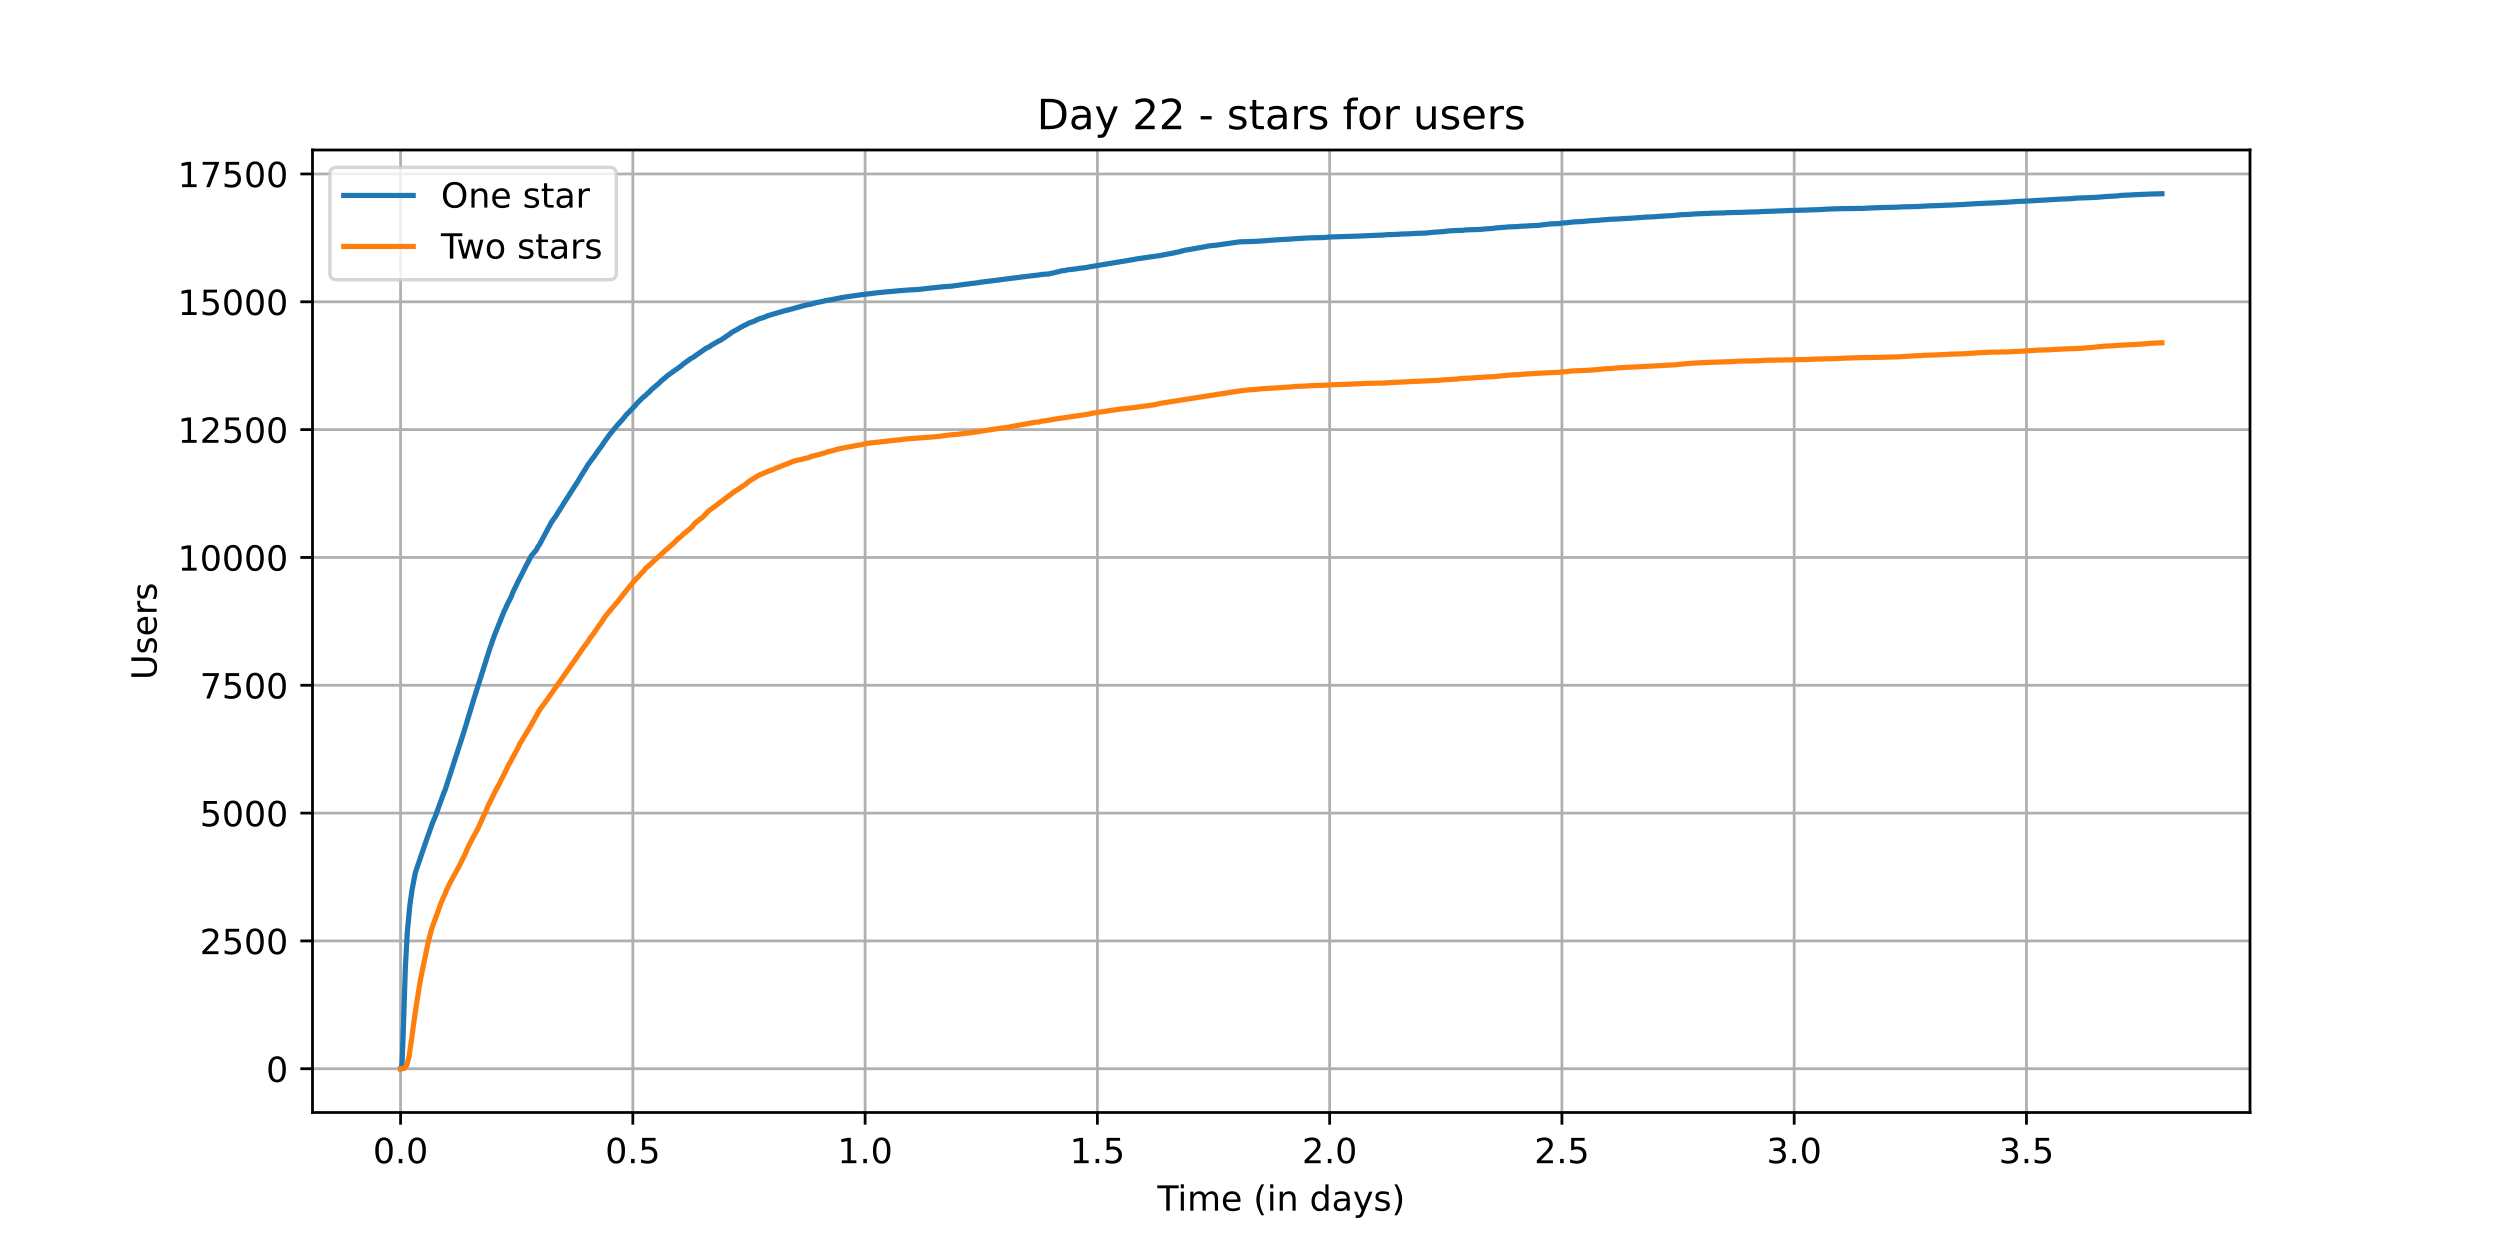 <?xml version="1.0" encoding="utf-8" standalone="no"?>
<!DOCTYPE svg PUBLIC "-//W3C//DTD SVG 1.1//EN"
  "http://www.w3.org/Graphics/SVG/1.1/DTD/svg11.dtd">
<!-- Created with matplotlib (https://matplotlib.org/) -->
<svg height="360pt" version="1.1" viewBox="0 0 720 360" width="720pt" xmlns="http://www.w3.org/2000/svg" xmlns:xlink="http://www.w3.org/1999/xlink">
 <defs>
  <style type="text/css">*{stroke-linecap:butt;stroke-linejoin:round;}</style>
 </defs>
 <g id="figure_1">
  <g id="patch_1">
   <path d="M 0 360 
L 720 360 
L 720 0 
L 0 0 
z
" style="fill:#ffffff;"/>
  </g>
  <g id="axes_1">
   <g id="patch_2">
    <path d="M 90 320.4 
L 648 320.4 
L 648 43.2 
L 90 43.2 
z
" style="fill:#ffffff;"/>
   </g>
   <g id="matplotlib.axis_1">
    <g id="xtick_1">
     <g id="line2d_1">
      <path clip-path="url(#p87915f0950)" d="M 115.364 320.4 
L 115.364 43.2 
" style="fill:none;stroke:#b0b0b0;stroke-linecap:square;stroke-width:0.8;"/>
     </g>
     <g id="line2d_2">
      <defs>
       <path d="M 0 0 
L 0 3.5 
" id="m759b6b7dde" style="stroke:#000000;stroke-width:0.8;"/>
      </defs>
      <g>
       <use style="stroke:#000000;stroke-width:0.8;" x="115.364" xlink:href="#m759b6b7dde" y="320.4"/>
      </g>
     </g>
     <g id="text_1">
      <!-- 0.0 -->
      <g transform="translate(107.412 334.998)scale(0.1 -0.1)">
       <defs>
        <path d="M 31.781 66.406 
Q 24.172 66.406 20.328 58.906 
Q 16.5 51.422 16.5 36.375 
Q 16.5 21.391 20.328 13.891 
Q 24.172 6.391 31.781 6.391 
Q 39.453 6.391 43.281 13.891 
Q 47.125 21.391 47.125 36.375 
Q 47.125 51.422 43.281 58.906 
Q 39.453 66.406 31.781 66.406 
z
M 31.781 74.219 
Q 44.047 74.219 50.516 64.516 
Q 56.984 54.828 56.984 36.375 
Q 56.984 17.969 50.516 8.266 
Q 44.047 -1.422 31.781 -1.422 
Q 19.531 -1.422 13.062 8.266 
Q 6.594 17.969 6.594 36.375 
Q 6.594 54.828 13.062 64.516 
Q 19.531 74.219 31.781 74.219 
z
" id="DejaVuSans-48"/>
        <path d="M 10.688 12.406 
L 21 12.406 
L 21 0 
L 10.688 0 
z
" id="DejaVuSans-46"/>
       </defs>
       <use xlink:href="#DejaVuSans-48"/>
       <use x="63.623" xlink:href="#DejaVuSans-46"/>
       <use x="95.41" xlink:href="#DejaVuSans-48"/>
      </g>
     </g>
    </g>
    <g id="xtick_2">
     <g id="line2d_3">
      <path clip-path="url(#p87915f0950)" d="M 182.257 320.4 
L 182.257 43.2 
" style="fill:none;stroke:#b0b0b0;stroke-linecap:square;stroke-width:0.8;"/>
     </g>
     <g id="line2d_4">
      <g>
       <use style="stroke:#000000;stroke-width:0.8;" x="182.257" xlink:href="#m759b6b7dde" y="320.4"/>
      </g>
     </g>
     <g id="text_2">
      <!-- 0.5 -->
      <g transform="translate(174.306 334.998)scale(0.1 -0.1)">
       <defs>
        <path d="M 10.797 72.906 
L 49.516 72.906 
L 49.516 64.594 
L 19.828 64.594 
L 19.828 46.734 
Q 21.969 47.469 24.109 47.828 
Q 26.266 48.188 28.422 48.188 
Q 40.625 48.188 47.75 41.5 
Q 54.891 34.812 54.891 23.391 
Q 54.891 11.625 47.562 5.094 
Q 40.234 -1.422 26.906 -1.422 
Q 22.312 -1.422 17.547 -0.641 
Q 12.797 0.141 7.719 1.703 
L 7.719 11.625 
Q 12.109 9.234 16.797 8.062 
Q 21.484 6.891 26.703 6.891 
Q 35.156 6.891 40.078 11.328 
Q 45.016 15.766 45.016 23.391 
Q 45.016 31 40.078 35.438 
Q 35.156 39.891 26.703 39.891 
Q 22.75 39.891 18.812 39.016 
Q 14.891 38.141 10.797 36.281 
z
" id="DejaVuSans-53"/>
       </defs>
       <use xlink:href="#DejaVuSans-48"/>
       <use x="63.623" xlink:href="#DejaVuSans-46"/>
       <use x="95.41" xlink:href="#DejaVuSans-53"/>
      </g>
     </g>
    </g>
    <g id="xtick_3">
     <g id="line2d_5">
      <path clip-path="url(#p87915f0950)" d="M 249.151 320.4 
L 249.151 43.2 
" style="fill:none;stroke:#b0b0b0;stroke-linecap:square;stroke-width:0.8;"/>
     </g>
     <g id="line2d_6">
      <g>
       <use style="stroke:#000000;stroke-width:0.8;" x="249.151" xlink:href="#m759b6b7dde" y="320.4"/>
      </g>
     </g>
     <g id="text_3">
      <!-- 1.0 -->
      <g transform="translate(241.199 334.998)scale(0.1 -0.1)">
       <defs>
        <path d="M 12.406 8.297 
L 28.516 8.297 
L 28.516 63.922 
L 10.984 60.406 
L 10.984 69.391 
L 28.422 72.906 
L 38.281 72.906 
L 38.281 8.297 
L 54.391 8.297 
L 54.391 0 
L 12.406 0 
z
" id="DejaVuSans-49"/>
       </defs>
       <use xlink:href="#DejaVuSans-49"/>
       <use x="63.623" xlink:href="#DejaVuSans-46"/>
       <use x="95.41" xlink:href="#DejaVuSans-48"/>
      </g>
     </g>
    </g>
    <g id="xtick_4">
     <g id="line2d_7">
      <path clip-path="url(#p87915f0950)" d="M 316.044 320.4 
L 316.044 43.2 
" style="fill:none;stroke:#b0b0b0;stroke-linecap:square;stroke-width:0.8;"/>
     </g>
     <g id="line2d_8">
      <g>
       <use style="stroke:#000000;stroke-width:0.8;" x="316.044" xlink:href="#m759b6b7dde" y="320.4"/>
      </g>
     </g>
     <g id="text_4">
      <!-- 1.5 -->
      <g transform="translate(308.093 334.998)scale(0.1 -0.1)">
       <use xlink:href="#DejaVuSans-49"/>
       <use x="63.623" xlink:href="#DejaVuSans-46"/>
       <use x="95.41" xlink:href="#DejaVuSans-53"/>
      </g>
     </g>
    </g>
    <g id="xtick_5">
     <g id="line2d_9">
      <path clip-path="url(#p87915f0950)" d="M 382.938 320.4 
L 382.938 43.2 
" style="fill:none;stroke:#b0b0b0;stroke-linecap:square;stroke-width:0.8;"/>
     </g>
     <g id="line2d_10">
      <g>
       <use style="stroke:#000000;stroke-width:0.8;" x="382.938" xlink:href="#m759b6b7dde" y="320.4"/>
      </g>
     </g>
     <g id="text_5">
      <!-- 2.0 -->
      <g transform="translate(374.986 334.998)scale(0.1 -0.1)">
       <defs>
        <path d="M 19.188 8.297 
L 53.609 8.297 
L 53.609 0 
L 7.328 0 
L 7.328 8.297 
Q 12.938 14.109 22.625 23.891 
Q 32.328 33.688 34.812 36.531 
Q 39.547 41.844 41.422 45.531 
Q 43.312 49.219 43.312 52.781 
Q 43.312 58.594 39.234 62.25 
Q 35.156 65.922 28.609 65.922 
Q 23.969 65.922 18.812 64.312 
Q 13.672 62.703 7.812 59.422 
L 7.812 69.391 
Q 13.766 71.781 18.938 73 
Q 24.125 74.219 28.422 74.219 
Q 39.75 74.219 46.484 68.547 
Q 53.219 62.891 53.219 53.422 
Q 53.219 48.922 51.531 44.891 
Q 49.859 40.875 45.406 35.406 
Q 44.188 33.984 37.641 27.219 
Q 31.109 20.453 19.188 8.297 
z
" id="DejaVuSans-50"/>
       </defs>
       <use xlink:href="#DejaVuSans-50"/>
       <use x="63.623" xlink:href="#DejaVuSans-46"/>
       <use x="95.41" xlink:href="#DejaVuSans-48"/>
      </g>
     </g>
    </g>
    <g id="xtick_6">
     <g id="line2d_11">
      <path clip-path="url(#p87915f0950)" d="M 449.831 320.4 
L 449.831 43.2 
" style="fill:none;stroke:#b0b0b0;stroke-linecap:square;stroke-width:0.8;"/>
     </g>
     <g id="line2d_12">
      <g>
       <use style="stroke:#000000;stroke-width:0.8;" x="449.831" xlink:href="#m759b6b7dde" y="320.4"/>
      </g>
     </g>
     <g id="text_6">
      <!-- 2.5 -->
      <g transform="translate(441.88 334.998)scale(0.1 -0.1)">
       <use xlink:href="#DejaVuSans-50"/>
       <use x="63.623" xlink:href="#DejaVuSans-46"/>
       <use x="95.41" xlink:href="#DejaVuSans-53"/>
      </g>
     </g>
    </g>
    <g id="xtick_7">
     <g id="line2d_13">
      <path clip-path="url(#p87915f0950)" d="M 516.725 320.4 
L 516.725 43.2 
" style="fill:none;stroke:#b0b0b0;stroke-linecap:square;stroke-width:0.8;"/>
     </g>
     <g id="line2d_14">
      <g>
       <use style="stroke:#000000;stroke-width:0.8;" x="516.725" xlink:href="#m759b6b7dde" y="320.4"/>
      </g>
     </g>
     <g id="text_7">
      <!-- 3.0 -->
      <g transform="translate(508.773 334.998)scale(0.1 -0.1)">
       <defs>
        <path d="M 40.578 39.312 
Q 47.656 37.797 51.625 33 
Q 55.609 28.219 55.609 21.188 
Q 55.609 10.406 48.188 4.484 
Q 40.766 -1.422 27.094 -1.422 
Q 22.516 -1.422 17.656 -0.516 
Q 12.797 0.391 7.625 2.203 
L 7.625 11.719 
Q 11.719 9.328 16.594 8.109 
Q 21.484 6.891 26.812 6.891 
Q 36.078 6.891 40.938 10.547 
Q 45.797 14.203 45.797 21.188 
Q 45.797 27.641 41.281 31.266 
Q 36.766 34.906 28.719 34.906 
L 20.219 34.906 
L 20.219 43.016 
L 29.109 43.016 
Q 36.375 43.016 40.234 45.922 
Q 44.094 48.828 44.094 54.297 
Q 44.094 59.906 40.109 62.906 
Q 36.141 65.922 28.719 65.922 
Q 24.656 65.922 20.016 65.031 
Q 15.375 64.156 9.812 62.312 
L 9.812 71.094 
Q 15.438 72.656 20.344 73.438 
Q 25.25 74.219 29.594 74.219 
Q 40.828 74.219 47.359 69.109 
Q 53.906 64.016 53.906 55.328 
Q 53.906 49.266 50.438 45.094 
Q 46.969 40.922 40.578 39.312 
z
" id="DejaVuSans-51"/>
       </defs>
       <use xlink:href="#DejaVuSans-51"/>
       <use x="63.623" xlink:href="#DejaVuSans-46"/>
       <use x="95.41" xlink:href="#DejaVuSans-48"/>
      </g>
     </g>
    </g>
    <g id="xtick_8">
     <g id="line2d_15">
      <path clip-path="url(#p87915f0950)" d="M 583.618 320.4 
L 583.618 43.2 
" style="fill:none;stroke:#b0b0b0;stroke-linecap:square;stroke-width:0.8;"/>
     </g>
     <g id="line2d_16">
      <g>
       <use style="stroke:#000000;stroke-width:0.8;" x="583.618" xlink:href="#m759b6b7dde" y="320.4"/>
      </g>
     </g>
     <g id="text_8">
      <!-- 3.5 -->
      <g transform="translate(575.667 334.998)scale(0.1 -0.1)">
       <use xlink:href="#DejaVuSans-51"/>
       <use x="63.623" xlink:href="#DejaVuSans-46"/>
       <use x="95.41" xlink:href="#DejaVuSans-53"/>
      </g>
     </g>
    </g>
    <g id="text_9">
     <!-- Time (in days) -->
     <g transform="translate(333.327 348.677)scale(0.1 -0.1)">
      <defs>
       <path d="M -0.297 72.906 
L 61.375 72.906 
L 61.375 64.594 
L 35.5 64.594 
L 35.5 0 
L 25.594 0 
L 25.594 64.594 
L -0.297 64.594 
z
" id="DejaVuSans-84"/>
       <path d="M 9.422 54.688 
L 18.406 54.688 
L 18.406 0 
L 9.422 0 
z
M 9.422 75.984 
L 18.406 75.984 
L 18.406 64.594 
L 9.422 64.594 
z
" id="DejaVuSans-105"/>
       <path d="M 52 44.188 
Q 55.375 50.25 60.062 53.125 
Q 64.75 56 71.094 56 
Q 79.641 56 84.281 50.016 
Q 88.922 44.047 88.922 33.016 
L 88.922 0 
L 79.891 0 
L 79.891 32.719 
Q 79.891 40.578 77.094 44.375 
Q 74.312 48.188 68.609 48.188 
Q 61.625 48.188 57.562 43.547 
Q 53.516 38.922 53.516 30.906 
L 53.516 0 
L 44.484 0 
L 44.484 32.719 
Q 44.484 40.625 41.703 44.406 
Q 38.922 48.188 33.109 48.188 
Q 26.219 48.188 22.156 43.531 
Q 18.109 38.875 18.109 30.906 
L 18.109 0 
L 9.078 0 
L 9.078 54.688 
L 18.109 54.688 
L 18.109 46.188 
Q 21.188 51.219 25.484 53.609 
Q 29.781 56 35.688 56 
Q 41.656 56 45.828 52.969 
Q 50 49.953 52 44.188 
z
" id="DejaVuSans-109"/>
       <path d="M 56.203 29.594 
L 56.203 25.203 
L 14.891 25.203 
Q 15.484 15.922 20.484 11.062 
Q 25.484 6.203 34.422 6.203 
Q 39.594 6.203 44.453 7.469 
Q 49.312 8.734 54.109 11.281 
L 54.109 2.781 
Q 49.266 0.734 44.188 -0.344 
Q 39.109 -1.422 33.891 -1.422 
Q 20.797 -1.422 13.156 6.188 
Q 5.516 13.812 5.516 26.812 
Q 5.516 40.234 12.766 48.109 
Q 20.016 56 32.328 56 
Q 43.359 56 49.781 48.891 
Q 56.203 41.797 56.203 29.594 
z
M 47.219 32.234 
Q 47.125 39.594 43.094 43.984 
Q 39.062 48.391 32.422 48.391 
Q 24.906 48.391 20.391 44.141 
Q 15.875 39.891 15.188 32.172 
z
" id="DejaVuSans-101"/>
       <path id="DejaVuSans-32"/>
       <path d="M 31 75.875 
Q 24.469 64.656 21.281 53.656 
Q 18.109 42.672 18.109 31.391 
Q 18.109 20.125 21.312 9.062 
Q 24.516 -2 31 -13.188 
L 23.188 -13.188 
Q 15.875 -1.703 12.234 9.375 
Q 8.594 20.453 8.594 31.391 
Q 8.594 42.281 12.203 53.312 
Q 15.828 64.359 23.188 75.875 
z
" id="DejaVuSans-40"/>
       <path d="M 54.891 33.016 
L 54.891 0 
L 45.906 0 
L 45.906 32.719 
Q 45.906 40.484 42.875 44.328 
Q 39.844 48.188 33.797 48.188 
Q 26.516 48.188 22.312 43.547 
Q 18.109 38.922 18.109 30.906 
L 18.109 0 
L 9.078 0 
L 9.078 54.688 
L 18.109 54.688 
L 18.109 46.188 
Q 21.344 51.125 25.703 53.562 
Q 30.078 56 35.797 56 
Q 45.219 56 50.047 50.172 
Q 54.891 44.344 54.891 33.016 
z
" id="DejaVuSans-110"/>
       <path d="M 45.406 46.391 
L 45.406 75.984 
L 54.391 75.984 
L 54.391 0 
L 45.406 0 
L 45.406 8.203 
Q 42.578 3.328 38.25 0.953 
Q 33.938 -1.422 27.875 -1.422 
Q 17.969 -1.422 11.734 6.484 
Q 5.516 14.406 5.516 27.297 
Q 5.516 40.188 11.734 48.094 
Q 17.969 56 27.875 56 
Q 33.938 56 38.25 53.625 
Q 42.578 51.266 45.406 46.391 
z
M 14.797 27.297 
Q 14.797 17.391 18.875 11.75 
Q 22.953 6.109 30.078 6.109 
Q 37.203 6.109 41.297 11.75 
Q 45.406 17.391 45.406 27.297 
Q 45.406 37.203 41.297 42.844 
Q 37.203 48.484 30.078 48.484 
Q 22.953 48.484 18.875 42.844 
Q 14.797 37.203 14.797 27.297 
z
" id="DejaVuSans-100"/>
       <path d="M 34.281 27.484 
Q 23.391 27.484 19.188 25 
Q 14.984 22.516 14.984 16.5 
Q 14.984 11.719 18.141 8.906 
Q 21.297 6.109 26.703 6.109 
Q 34.188 6.109 38.703 11.406 
Q 43.219 16.703 43.219 25.484 
L 43.219 27.484 
z
M 52.203 31.203 
L 52.203 0 
L 43.219 0 
L 43.219 8.297 
Q 40.141 3.328 35.547 0.953 
Q 30.953 -1.422 24.312 -1.422 
Q 15.922 -1.422 10.953 3.297 
Q 6 8.016 6 15.922 
Q 6 25.141 12.172 29.828 
Q 18.359 34.516 30.609 34.516 
L 43.219 34.516 
L 43.219 35.406 
Q 43.219 41.609 39.141 45 
Q 35.062 48.391 27.688 48.391 
Q 23 48.391 18.547 47.266 
Q 14.109 46.141 10.016 43.891 
L 10.016 52.203 
Q 14.938 54.109 19.578 55.047 
Q 24.219 56 28.609 56 
Q 40.484 56 46.344 49.844 
Q 52.203 43.703 52.203 31.203 
z
" id="DejaVuSans-97"/>
       <path d="M 32.172 -5.078 
Q 28.375 -14.844 24.75 -17.812 
Q 21.141 -20.797 15.094 -20.797 
L 7.906 -20.797 
L 7.906 -13.281 
L 13.188 -13.281 
Q 16.891 -13.281 18.938 -11.516 
Q 21 -9.766 23.484 -3.219 
L 25.094 0.875 
L 2.984 54.688 
L 12.5 54.688 
L 29.594 11.922 
L 46.688 54.688 
L 56.203 54.688 
z
" id="DejaVuSans-121"/>
       <path d="M 44.281 53.078 
L 44.281 44.578 
Q 40.484 46.531 36.375 47.5 
Q 32.281 48.484 27.875 48.484 
Q 21.188 48.484 17.844 46.438 
Q 14.5 44.391 14.5 40.281 
Q 14.5 37.156 16.891 35.375 
Q 19.281 33.594 26.516 31.984 
L 29.594 31.297 
Q 39.156 29.25 43.188 25.516 
Q 47.219 21.781 47.219 15.094 
Q 47.219 7.469 41.188 3.016 
Q 35.156 -1.422 24.609 -1.422 
Q 20.219 -1.422 15.453 -0.562 
Q 10.688 0.297 5.422 2 
L 5.422 11.281 
Q 10.406 8.688 15.234 7.391 
Q 20.062 6.109 24.812 6.109 
Q 31.156 6.109 34.562 8.281 
Q 37.984 10.453 37.984 14.406 
Q 37.984 18.062 35.516 20.016 
Q 33.062 21.969 24.703 23.781 
L 21.578 24.516 
Q 13.234 26.266 9.516 29.906 
Q 5.812 33.547 5.812 39.891 
Q 5.812 47.609 11.281 51.797 
Q 16.75 56 26.812 56 
Q 31.781 56 36.172 55.266 
Q 40.578 54.547 44.281 53.078 
z
" id="DejaVuSans-115"/>
       <path d="M 8.016 75.875 
L 15.828 75.875 
Q 23.141 64.359 26.781 53.312 
Q 30.422 42.281 30.422 31.391 
Q 30.422 20.453 26.781 9.375 
Q 23.141 -1.703 15.828 -13.188 
L 8.016 -13.188 
Q 14.5 -2 17.703 9.062 
Q 20.906 20.125 20.906 31.391 
Q 20.906 42.672 17.703 53.656 
Q 14.5 64.656 8.016 75.875 
z
" id="DejaVuSans-41"/>
      </defs>
      <use xlink:href="#DejaVuSans-84"/>
      <use x="57.959" xlink:href="#DejaVuSans-105"/>
      <use x="85.742" xlink:href="#DejaVuSans-109"/>
      <use x="183.154" xlink:href="#DejaVuSans-101"/>
      <use x="244.678" xlink:href="#DejaVuSans-32"/>
      <use x="276.465" xlink:href="#DejaVuSans-40"/>
      <use x="315.479" xlink:href="#DejaVuSans-105"/>
      <use x="343.262" xlink:href="#DejaVuSans-110"/>
      <use x="406.641" xlink:href="#DejaVuSans-32"/>
      <use x="438.428" xlink:href="#DejaVuSans-100"/>
      <use x="501.904" xlink:href="#DejaVuSans-97"/>
      <use x="563.184" xlink:href="#DejaVuSans-121"/>
      <use x="622.363" xlink:href="#DejaVuSans-115"/>
      <use x="674.463" xlink:href="#DejaVuSans-41"/>
     </g>
    </g>
   </g>
   <g id="matplotlib.axis_2">
    <g id="ytick_1">
     <g id="line2d_17">
      <path clip-path="url(#p87915f0950)" d="M 90 307.8 
L 648 307.8 
" style="fill:none;stroke:#b0b0b0;stroke-linecap:square;stroke-width:0.8;"/>
     </g>
     <g id="line2d_18">
      <defs>
       <path d="M 0 0 
L -3.5 0 
" id="m49dca8dd86" style="stroke:#000000;stroke-width:0.8;"/>
      </defs>
      <g>
       <use style="stroke:#000000;stroke-width:0.8;" x="90" xlink:href="#m49dca8dd86" y="307.8"/>
      </g>
     </g>
     <g id="text_10">
      <!-- 0 -->
      <g transform="translate(76.638 311.599)scale(0.1 -0.1)">
       <use xlink:href="#DejaVuSans-48"/>
      </g>
     </g>
    </g>
    <g id="ytick_2">
     <g id="line2d_19">
      <path clip-path="url(#p87915f0950)" d="M 90 270.986 
L 648 270.986 
" style="fill:none;stroke:#b0b0b0;stroke-linecap:square;stroke-width:0.8;"/>
     </g>
     <g id="line2d_20">
      <g>
       <use style="stroke:#000000;stroke-width:0.8;" x="90" xlink:href="#m49dca8dd86" y="270.986"/>
      </g>
     </g>
     <g id="text_11">
      <!-- 2500 -->
      <g transform="translate(57.55 274.785)scale(0.1 -0.1)">
       <use xlink:href="#DejaVuSans-50"/>
       <use x="63.623" xlink:href="#DejaVuSans-53"/>
       <use x="127.246" xlink:href="#DejaVuSans-48"/>
       <use x="190.869" xlink:href="#DejaVuSans-48"/>
      </g>
     </g>
    </g>
    <g id="ytick_3">
     <g id="line2d_21">
      <path clip-path="url(#p87915f0950)" d="M 90 234.172 
L 648 234.172 
" style="fill:none;stroke:#b0b0b0;stroke-linecap:square;stroke-width:0.8;"/>
     </g>
     <g id="line2d_22">
      <g>
       <use style="stroke:#000000;stroke-width:0.8;" x="90" xlink:href="#m49dca8dd86" y="234.172"/>
      </g>
     </g>
     <g id="text_12">
      <!-- 5000 -->
      <g transform="translate(57.55 237.971)scale(0.1 -0.1)">
       <use xlink:href="#DejaVuSans-53"/>
       <use x="63.623" xlink:href="#DejaVuSans-48"/>
       <use x="127.246" xlink:href="#DejaVuSans-48"/>
       <use x="190.869" xlink:href="#DejaVuSans-48"/>
      </g>
     </g>
    </g>
    <g id="ytick_4">
     <g id="line2d_23">
      <path clip-path="url(#p87915f0950)" d="M 90 197.358 
L 648 197.358 
" style="fill:none;stroke:#b0b0b0;stroke-linecap:square;stroke-width:0.8;"/>
     </g>
     <g id="line2d_24">
      <g>
       <use style="stroke:#000000;stroke-width:0.8;" x="90" xlink:href="#m49dca8dd86" y="197.358"/>
      </g>
     </g>
     <g id="text_13">
      <!-- 7500 -->
      <g transform="translate(57.55 201.157)scale(0.1 -0.1)">
       <defs>
        <path d="M 8.203 72.906 
L 55.078 72.906 
L 55.078 68.703 
L 28.609 0 
L 18.312 0 
L 43.219 64.594 
L 8.203 64.594 
z
" id="DejaVuSans-55"/>
       </defs>
       <use xlink:href="#DejaVuSans-55"/>
       <use x="63.623" xlink:href="#DejaVuSans-53"/>
       <use x="127.246" xlink:href="#DejaVuSans-48"/>
       <use x="190.869" xlink:href="#DejaVuSans-48"/>
      </g>
     </g>
    </g>
    <g id="ytick_5">
     <g id="line2d_25">
      <path clip-path="url(#p87915f0950)" d="M 90 160.544 
L 648 160.544 
" style="fill:none;stroke:#b0b0b0;stroke-linecap:square;stroke-width:0.8;"/>
     </g>
     <g id="line2d_26">
      <g>
       <use style="stroke:#000000;stroke-width:0.8;" x="90" xlink:href="#m49dca8dd86" y="160.544"/>
      </g>
     </g>
     <g id="text_14">
      <!-- 10000 -->
      <g transform="translate(51.188 164.343)scale(0.1 -0.1)">
       <use xlink:href="#DejaVuSans-49"/>
       <use x="63.623" xlink:href="#DejaVuSans-48"/>
       <use x="127.246" xlink:href="#DejaVuSans-48"/>
       <use x="190.869" xlink:href="#DejaVuSans-48"/>
       <use x="254.492" xlink:href="#DejaVuSans-48"/>
      </g>
     </g>
    </g>
    <g id="ytick_6">
     <g id="line2d_27">
      <path clip-path="url(#p87915f0950)" d="M 90 123.729 
L 648 123.729 
" style="fill:none;stroke:#b0b0b0;stroke-linecap:square;stroke-width:0.8;"/>
     </g>
     <g id="line2d_28">
      <g>
       <use style="stroke:#000000;stroke-width:0.8;" x="90" xlink:href="#m49dca8dd86" y="123.729"/>
      </g>
     </g>
     <g id="text_15">
      <!-- 12500 -->
      <g transform="translate(51.188 127.529)scale(0.1 -0.1)">
       <use xlink:href="#DejaVuSans-49"/>
       <use x="63.623" xlink:href="#DejaVuSans-50"/>
       <use x="127.246" xlink:href="#DejaVuSans-53"/>
       <use x="190.869" xlink:href="#DejaVuSans-48"/>
       <use x="254.492" xlink:href="#DejaVuSans-48"/>
      </g>
     </g>
    </g>
    <g id="ytick_7">
     <g id="line2d_29">
      <path clip-path="url(#p87915f0950)" d="M 90 86.915 
L 648 86.915 
" style="fill:none;stroke:#b0b0b0;stroke-linecap:square;stroke-width:0.8;"/>
     </g>
     <g id="line2d_30">
      <g>
       <use style="stroke:#000000;stroke-width:0.8;" x="90" xlink:href="#m49dca8dd86" y="86.915"/>
      </g>
     </g>
     <g id="text_16">
      <!-- 15000 -->
      <g transform="translate(51.188 90.715)scale(0.1 -0.1)">
       <use xlink:href="#DejaVuSans-49"/>
       <use x="63.623" xlink:href="#DejaVuSans-53"/>
       <use x="127.246" xlink:href="#DejaVuSans-48"/>
       <use x="190.869" xlink:href="#DejaVuSans-48"/>
       <use x="254.492" xlink:href="#DejaVuSans-48"/>
      </g>
     </g>
    </g>
    <g id="ytick_8">
     <g id="line2d_31">
      <path clip-path="url(#p87915f0950)" d="M 90 50.101 
L 648 50.101 
" style="fill:none;stroke:#b0b0b0;stroke-linecap:square;stroke-width:0.8;"/>
     </g>
     <g id="line2d_32">
      <g>
       <use style="stroke:#000000;stroke-width:0.8;" x="90" xlink:href="#m49dca8dd86" y="50.101"/>
      </g>
     </g>
     <g id="text_17">
      <!-- 17500 -->
      <g transform="translate(51.188 53.9)scale(0.1 -0.1)">
       <use xlink:href="#DejaVuSans-49"/>
       <use x="63.623" xlink:href="#DejaVuSans-55"/>
       <use x="127.246" xlink:href="#DejaVuSans-53"/>
       <use x="190.869" xlink:href="#DejaVuSans-48"/>
       <use x="254.492" xlink:href="#DejaVuSans-48"/>
      </g>
     </g>
    </g>
    <g id="text_18">
     <!-- Users -->
     <g transform="translate(45.108 195.801)rotate(-90)scale(0.1 -0.1)">
      <defs>
       <path d="M 8.688 72.906 
L 18.609 72.906 
L 18.609 28.609 
Q 18.609 16.891 22.844 11.734 
Q 27.094 6.594 36.625 6.594 
Q 46.094 6.594 50.344 11.734 
Q 54.594 16.891 54.594 28.609 
L 54.594 72.906 
L 64.5 72.906 
L 64.5 27.391 
Q 64.5 13.141 57.438 5.859 
Q 50.391 -1.422 36.625 -1.422 
Q 22.797 -1.422 15.734 5.859 
Q 8.688 13.141 8.688 27.391 
z
" id="DejaVuSans-85"/>
       <path d="M 41.109 46.297 
Q 39.594 47.172 37.812 47.578 
Q 36.031 48 33.891 48 
Q 26.266 48 22.188 43.047 
Q 18.109 38.094 18.109 28.812 
L 18.109 0 
L 9.078 0 
L 9.078 54.688 
L 18.109 54.688 
L 18.109 46.188 
Q 20.953 51.172 25.484 53.578 
Q 30.031 56 36.531 56 
Q 37.453 56 38.578 55.875 
Q 39.703 55.766 41.062 55.516 
z
" id="DejaVuSans-114"/>
      </defs>
      <use xlink:href="#DejaVuSans-85"/>
      <use x="73.193" xlink:href="#DejaVuSans-115"/>
      <use x="125.293" xlink:href="#DejaVuSans-101"/>
      <use x="186.816" xlink:href="#DejaVuSans-114"/>
      <use x="227.93" xlink:href="#DejaVuSans-115"/>
     </g>
    </g>
   </g>
   <g id="line2d_33">
    <path clip-path="url(#p87915f0950)" d="M 115.364 307.8 
L 115.557 307.8 
L 115.649 307.623 
L 115.833 305.311 
L 116.11 297.86 
L 116.754 278.422 
L 117.307 268.379 
L 118.042 260.663 
L 118.688 256.172 
L 119.608 251.401 
L 119.792 250.812 
L 123.29 240.548 
L 123.474 240.106 
L 124.304 237.721 
L 124.949 236.057 
L 125.04 235.954 
L 125.409 235.026 
L 127.987 227.913 
L 128.171 227.575 
L 132.406 214.484 
L 132.59 213.939 
L 134.156 209.006 
L 134.616 207.43 
L 136.55 201.069 
L 141.153 186.52 
L 141.522 185.518 
L 141.797 184.664 
L 142.534 182.632 
L 145.295 175.77 
L 145.388 175.681 
L 146.032 174.209 
L 146.585 173.119 
L 147.229 171.882 
L 147.689 170.631 
L 148.058 169.85 
L 148.702 168.569 
L 149.163 167.538 
L 150.543 164.888 
L 151.649 162.649 
L 151.833 162.34 
L 153.03 160.058 
L 154.227 158.644 
L 154.318 158.6 
L 154.962 157.363 
L 155.331 156.921 
L 158.829 150.368 
L 160.21 148.439 
L 160.763 147.511 
L 161.96 145.641 
L 162.42 144.875 
L 166.563 138.396 
L 167.115 137.439 
L 167.943 136.099 
L 168.865 134.641 
L 169.324 133.861 
L 169.969 132.992 
L 170.337 132.462 
L 170.706 131.961 
L 171.166 131.401 
L 171.534 130.842 
L 172.731 129.148 
L 173.192 128.574 
L 173.837 127.558 
L 175.586 125.128 
L 175.955 124.687 
L 177.335 123.008 
L 177.703 122.522 
L 178.256 121.962 
L 178.809 121.314 
L 179.27 120.828 
L 180.376 119.444 
L 181.02 118.811 
L 183.045 116.691 
L 183.505 116.102 
L 184.335 115.306 
L 184.611 115.012 
L 184.886 114.761 
L 185.532 114.158 
L 185.624 114.143 
L 185.901 113.878 
L 186.083 113.745 
L 186.452 113.318 
L 187.098 112.818 
L 187.558 112.243 
L 189.767 110.388 
L 190.413 109.725 
L 191.426 108.886 
L 191.701 108.709 
L 192.163 108.223 
L 192.623 107.929 
L 194.281 106.707 
L 194.925 106.28 
L 196.215 105.337 
L 196.675 104.91 
L 198.333 103.717 
L 198.702 103.423 
L 199.899 102.745 
L 200.174 102.524 
L 200.727 102.142 
L 202.386 100.978 
L 202.754 100.728 
L 203.307 100.316 
L 203.675 100.168 
L 204.595 99.668 
L 204.964 99.344 
L 205.241 99.226 
L 207.082 98.151 
L 207.359 98.092 
L 210.215 96.163 
L 210.767 95.707 
L 211.596 95.265 
L 211.871 95.132 
L 212.517 94.749 
L 214.176 93.807 
L 214.451 93.719 
L 215.741 93.026 
L 217.398 92.437 
L 217.675 92.246 
L 218.412 91.922 
L 218.688 91.804 
L 219.516 91.569 
L 220.622 91.156 
L 220.899 90.994 
L 225.411 89.654 
L 226.517 89.374 
L 228.082 88.977 
L 228.818 88.756 
L 230.936 88.182 
L 231.305 88.079 
L 232.503 87.784 
L 233.239 87.652 
L 233.7 87.563 
L 233.976 87.431 
L 234.529 87.328 
L 235.081 87.151 
L 235.726 87.048 
L 237.2 86.724 
L 237.66 86.591 
L 238.304 86.503 
L 238.765 86.4 
L 239.501 86.297 
L 241.987 85.796 
L 242.263 85.708 
L 248.155 84.868 
L 248.799 84.795 
L 249.076 84.751 
L 249.996 84.648 
L 252.85 84.294 
L 253.956 84.191 
L 255.705 84.014 
L 257.085 83.911 
L 257.638 83.852 
L 259.112 83.72 
L 260.307 83.631 
L 260.86 83.573 
L 261.966 83.499 
L 263.898 83.411 
L 264.267 83.381 
L 265.279 83.278 
L 267.766 82.984 
L 268.779 82.895 
L 269.33 82.822 
L 270.343 82.733 
L 270.711 82.674 
L 272.186 82.542 
L 273.842 82.439 
L 278.353 81.82 
L 279.09 81.747 
L 279.459 81.658 
L 280.747 81.555 
L 281.393 81.452 
L 282.037 81.378 
L 282.313 81.275 
L 283.141 81.202 
L 283.509 81.128 
L 285.422 80.907 
L 287.655 80.627 
L 290.883 80.2 
L 293.44 79.891 
L 294.084 79.788 
L 295.004 79.685 
L 297.673 79.361 
L 298.686 79.258 
L 299.423 79.14 
L 299.976 79.052 
L 300.436 79.008 
L 302.001 78.905 
L 303.014 78.669 
L 303.565 78.566 
L 303.842 78.477 
L 304.946 78.227 
L 305.591 78.021 
L 306.143 77.962 
L 306.88 77.874 
L 307.156 77.771 
L 307.8 77.668 
L 309.641 77.476 
L 310.287 77.373 
L 310.656 77.285 
L 311.76 77.182 
L 312.312 77.108 
L 313.048 77.005 
L 313.416 76.917 
L 313.969 76.813 
L 326.767 74.693 
L 327.043 74.605 
L 334.503 73.53 
L 334.872 73.427 
L 338.28 72.808 
L 338.649 72.676 
L 339.293 72.587 
L 341.318 72.042 
L 342.055 71.939 
L 347.492 70.982 
L 347.768 70.879 
L 348.505 70.791 
L 349.057 70.717 
L 350.439 70.599 
L 351.084 70.496 
L 356.978 69.657 
L 360.387 69.554 
L 361.123 69.539 
L 362.69 69.436 
L 363.794 69.362 
L 365.177 69.274 
L 365.637 69.215 
L 367.294 69.112 
L 368.583 69.009 
L 370.795 68.906 
L 371.807 68.847 
L 372.913 68.744 
L 373.834 68.7 
L 375.584 68.597 
L 376.688 68.523 
L 380.923 68.42 
L 382.029 68.346 
L 383.133 68.243 
L 383.87 68.228 
L 387.001 68.125 
L 387.829 68.096 
L 391.512 67.993 
L 392.524 67.934 
L 394.734 67.831 
L 395.562 67.801 
L 398.14 67.698 
L 399.43 67.595 
L 402.376 67.492 
L 403.572 67.404 
L 406.703 67.301 
L 407.9 67.212 
L 410.846 67.109 
L 412.964 66.874 
L 414.621 66.771 
L 415.726 66.697 
L 416.462 66.594 
L 418.027 66.447 
L 420.606 66.344 
L 421.343 66.329 
L 421.987 66.226 
L 422.908 66.182 
L 426.222 66.079 
L 427.879 65.917 
L 429.537 65.813 
L 429.904 65.784 
L 430.55 65.681 
L 432.114 65.534 
L 433.679 65.431 
L 434.232 65.357 
L 437.086 65.254 
L 437.639 65.18 
L 439.94 65.077 
L 441.137 64.989 
L 443.162 64.9 
L 443.715 64.827 
L 444.452 64.724 
L 446.662 64.473 
L 449.055 64.385 
L 449.793 64.253 
L 451.172 64.149 
L 453.383 63.899 
L 455.684 63.796 
L 457.159 63.663 
L 457.987 63.56 
L 458.815 63.531 
L 460.474 63.443 
L 460.841 63.369 
L 462.408 63.266 
L 463.789 63.148 
L 466.183 63.06 
L 466.551 63.03 
L 467.933 62.927 
L 468.763 62.898 
L 470.42 62.795 
L 471.709 62.692 
L 473.366 62.589 
L 473.919 62.53 
L 476.499 62.427 
L 477.88 62.309 
L 479.446 62.206 
L 480.367 62.161 
L 482.025 62.058 
L 484.052 61.838 
L 486.906 61.734 
L 487.459 61.661 
L 489.209 61.558 
L 490.037 61.528 
L 492.34 61.44 
L 492.708 61.41 
L 496.853 61.307 
L 497.313 61.248 
L 502.196 61.145 
L 503.208 61.087 
L 506.706 60.998 
L 507.259 60.925 
L 510.757 60.821 
L 511.77 60.763 
L 514.808 60.659 
L 515.82 60.601 
L 520.424 60.497 
L 521.345 60.453 
L 524.476 60.35 
L 525.765 60.247 
L 528.434 60.144 
L 529.264 60.115 
L 536.814 60.012 
L 538.011 59.923 
L 540.865 59.82 
L 541.787 59.776 
L 546.392 59.673 
L 547.589 59.584 
L 551.824 59.481 
L 552.652 59.452 
L 554.402 59.349 
L 555.415 59.29 
L 558.821 59.187 
L 559.834 59.128 
L 562.779 59.025 
L 563.792 58.966 
L 566.003 58.863 
L 566.279 58.819 
L 568.213 58.716 
L 569.225 58.657 
L 571.435 58.554 
L 572.355 58.51 
L 574.933 58.406 
L 576.037 58.333 
L 577.88 58.244 
L 578.34 58.2 
L 579.259 58.156 
L 580.272 58.068 
L 580.733 58.024 
L 583.587 57.92 
L 583.956 57.891 
L 585.888 57.788 
L 586.994 57.714 
L 589.112 57.611 
L 590.309 57.523 
L 592.15 57.42 
L 593.256 57.346 
L 596.11 57.243 
L 597.859 57.066 
L 600.438 56.963 
L 601.266 56.934 
L 603.756 56.831 
L 605.044 56.728 
L 606.15 56.625 
L 607.163 56.566 
L 608.912 56.463 
L 609.834 56.418 
L 610.386 56.315 
L 611.492 56.242 
L 613.793 56.139 
L 614.899 56.065 
L 617.661 55.962 
L 618.675 55.903 
L 622.636 55.8 
L 622.636 55.8 
" style="fill:none;stroke:#1f77b4;stroke-linecap:square;stroke-width:1.5;"/>
   </g>
   <g id="line2d_34">
    <path clip-path="url(#p87915f0950)" d="M 115.364 307.8 
L 116.386 307.726 
L 117.123 306.887 
L 117.767 304.516 
L 118.688 298.258 
L 119.055 295.416 
L 119.977 289.04 
L 121.081 282.192 
L 123.383 271.074 
L 124.304 267.599 
L 127.067 259.912 
L 127.802 258.219 
L 128.264 257.262 
L 128.631 256.246 
L 129.736 254.037 
L 132.406 249.118 
L 133.603 246.674 
L 133.88 246.144 
L 134.984 243.567 
L 135.168 243.287 
L 136.09 241.476 
L 136.365 240.931 
L 137.102 239.62 
L 137.562 238.796 
L 139.496 234.525 
L 139.863 233.789 
L 140.141 233.141 
L 140.509 232.169 
L 141.522 230.166 
L 142.81 227.53 
L 143.823 225.705 
L 144.376 224.526 
L 144.835 223.702 
L 146.585 220.094 
L 146.861 219.652 
L 147.137 219.181 
L 147.689 218.062 
L 147.874 217.767 
L 149.255 215.235 
L 149.715 214.13 
L 149.899 213.924 
L 152.384 209.786 
L 153.03 208.726 
L 153.306 208.21 
L 155.331 204.558 
L 157.265 201.923 
L 157.632 201.437 
L 158.093 200.759 
L 166.379 188.92 
L 166.839 188.257 
L 168.22 186.21 
L 169.049 185.18 
L 169.324 184.797 
L 169.877 183.869 
L 170.246 183.412 
L 170.981 182.426 
L 171.258 182.014 
L 171.718 181.351 
L 172.455 180.246 
L 172.915 179.672 
L 173.928 178.096 
L 174.112 177.861 
L 174.665 177.08 
L 176.231 175.225 
L 176.599 174.783 
L 177.059 174.268 
L 177.428 173.767 
L 177.796 173.399 
L 178.809 172.059 
L 178.993 171.912 
L 179.27 171.441 
L 180.007 170.601 
L 180.743 169.644 
L 181.111 169.173 
L 182.77 167.185 
L 183.137 166.758 
L 183.23 166.743 
L 183.598 166.345 
L 184.058 165.859 
L 184.335 165.55 
L 184.704 165.094 
L 185.439 164.402 
L 185.901 163.739 
L 186.452 163.282 
L 190.689 159.38 
L 191.148 158.968 
L 191.61 158.497 
L 192.438 157.849 
L 192.714 157.539 
L 192.991 157.348 
L 193.267 157.112 
L 193.728 156.641 
L 194.097 156.347 
L 194.465 155.993 
L 194.741 155.684 
L 195.109 155.316 
L 195.662 154.815 
L 196.031 154.594 
L 196.399 154.241 
L 196.859 153.799 
L 197.043 153.608 
L 197.135 153.593 
L 197.412 153.372 
L 199.437 151.62 
L 199.806 151.06 
L 199.99 150.928 
L 200.452 150.427 
L 200.636 150.265 
L 201.004 150.029 
L 201.189 149.912 
L 201.464 149.588 
L 202.201 149.131 
L 203.675 147.585 
L 204.135 147.084 
L 205.885 145.847 
L 206.714 145.199 
L 207.082 144.92 
L 210.03 142.696 
L 210.306 142.519 
L 211.136 141.842 
L 211.687 141.459 
L 212.24 141.135 
L 212.886 140.708 
L 215.004 139.265 
L 215.28 138.985 
L 215.648 138.691 
L 216.017 138.44 
L 216.569 138.057 
L 217.122 137.778 
L 217.582 137.454 
L 218.319 136.982 
L 220.622 135.981 
L 220.806 135.937 
L 221.175 135.76 
L 223.109 135.024 
L 223.846 134.671 
L 224.214 134.582 
L 225.964 133.831 
L 226.608 133.64 
L 228.358 132.889 
L 228.818 132.786 
L 229.279 132.609 
L 230.108 132.447 
L 230.753 132.344 
L 231.489 132.108 
L 233.054 131.755 
L 233.423 131.505 
L 234.99 131.122 
L 235.45 131.033 
L 236.003 130.871 
L 236.647 130.665 
L 237.107 130.547 
L 237.935 130.312 
L 238.581 130.032 
L 239.225 129.929 
L 239.685 129.826 
L 240.329 129.634 
L 241.066 129.399 
L 242.632 129.075 
L 242.907 129.001 
L 248.246 128.029 
L 249.628 127.691 
L 250.549 127.588 
L 252.483 127.381 
L 253.496 127.278 
L 255.888 126.999 
L 256.625 126.895 
L 258.191 126.748 
L 259.203 126.675 
L 259.572 126.601 
L 260.307 126.498 
L 261.873 126.351 
L 263.254 126.247 
L 264.635 126.13 
L 266.017 126.041 
L 266.476 125.982 
L 268.226 125.879 
L 269.792 125.732 
L 270.989 125.629 
L 271.449 125.526 
L 274.027 125.217 
L 275.499 125.114 
L 278.353 124.76 
L 279.367 124.657 
L 289.496 123.126 
L 290.509 123.052 
L 290.883 122.919 
L 298.042 121.624 
L 299.239 121.535 
L 299.976 121.285 
L 300.988 121.197 
L 301.633 121.079 
L 302.368 120.976 
L 303.29 120.784 
L 303.934 120.681 
L 313.141 119.326 
L 313.694 119.253 
L 314.338 119.047 
L 322.531 117.824 
L 323.452 117.721 
L 325.477 117.5 
L 326.49 117.397 
L 326.859 117.338 
L 331.832 116.661 
L 332.569 116.558 
L 334.228 116.146 
L 356.334 112.685 
L 357.162 112.597 
L 357.899 112.464 
L 359.65 112.288 
L 361.216 112.185 
L 361.676 112.14 
L 362.69 112.052 
L 363.243 111.964 
L 365.177 111.861 
L 366.281 111.787 
L 368.031 111.684 
L 369.321 111.581 
L 371.163 111.478 
L 373.004 111.286 
L 375.951 111.183 
L 377.148 111.095 
L 380.186 110.992 
L 381.016 110.962 
L 382.949 110.859 
L 384.054 110.786 
L 387.552 110.682 
L 388.382 110.653 
L 390.315 110.55 
L 391.052 110.535 
L 393.168 110.432 
L 393.997 110.403 
L 398.785 110.3 
L 399.982 110.211 
L 402.007 110.108 
L 402.835 110.079 
L 405.045 109.976 
L 405.507 109.931 
L 407.716 109.828 
L 408.545 109.799 
L 410.846 109.696 
L 411.858 109.637 
L 414.345 109.549 
L 414.898 109.46 
L 416.371 109.357 
L 417.292 109.313 
L 418.764 109.21 
L 419.686 109.166 
L 420.33 109.063 
L 421.527 108.974 
L 423.737 108.871 
L 425.209 108.739 
L 427.143 108.636 
L 428.34 108.547 
L 430.641 108.444 
L 432.667 108.223 
L 433.772 108.12 
L 435.245 107.988 
L 437.27 107.899 
L 437.639 107.87 
L 438.743 107.767 
L 439.111 107.737 
L 441.045 107.634 
L 442.334 107.531 
L 444.636 107.428 
L 445.74 107.354 
L 448.596 107.251 
L 450.252 107.089 
L 451.356 107.016 
L 451.725 106.942 
L 452.738 106.839 
L 453.659 106.795 
L 456.053 106.692 
L 456.881 106.662 
L 458.447 106.559 
L 459.368 106.515 
L 460.29 106.412 
L 462.131 106.221 
L 464.526 106.118 
L 464.895 106.029 
L 466.367 105.926 
L 467.473 105.852 
L 469.591 105.749 
L 469.96 105.72 
L 472.169 105.617 
L 473.182 105.558 
L 475.393 105.455 
L 475.853 105.411 
L 476.683 105.381 
L 478.71 105.278 
L 479.907 105.19 
L 482.21 105.087 
L 484.235 104.866 
L 485.341 104.763 
L 486.537 104.674 
L 487.827 104.571 
L 488.84 104.512 
L 491.236 104.409 
L 492.064 104.38 
L 494.826 104.277 
L 495.656 104.247 
L 498.972 104.144 
L 500.446 104.012 
L 506.062 103.909 
L 506.431 103.879 
L 508.179 103.776 
L 509.009 103.747 
L 515.545 103.644 
L 516.373 103.614 
L 521.07 103.511 
L 522.174 103.437 
L 526.686 103.334 
L 527.421 103.32 
L 530.093 103.217 
L 531.197 103.143 
L 534.419 103.04 
L 535.249 103.01 
L 541.602 102.907 
L 542.431 102.878 
L 546.76 102.775 
L 547.956 102.686 
L 549.983 102.583 
L 551.271 102.48 
L 553.389 102.392 
L 553.849 102.333 
L 557.071 102.23 
L 557.9 102.201 
L 560.294 102.097 
L 561.582 101.994 
L 565.634 101.891 
L 567.016 101.773 
L 568.857 101.67 
L 570.054 101.582 
L 572.539 101.479 
L 573.46 101.435 
L 578.524 101.332 
L 579.721 101.243 
L 582.206 101.14 
L 583.312 101.067 
L 585.153 100.964 
L 586.534 100.846 
L 590.492 100.743 
L 590.953 100.684 
L 592.979 100.581 
L 593.991 100.522 
L 596.478 100.419 
L 597.215 100.404 
L 599.609 100.301 
L 601.082 100.168 
L 602.373 100.065 
L 604.123 99.889 
L 605.413 99.786 
L 606.059 99.697 
L 606.978 99.653 
L 609.005 99.55 
L 610.386 99.432 
L 612.596 99.329 
L 612.965 99.3 
L 615.083 99.211 
L 615.452 99.182 
L 616.833 99.079 
L 617.661 99.049 
L 618.491 98.946 
L 618.951 98.902 
L 619.965 98.843 
L 621.992 98.74 
L 622.636 98.725 
L 622.636 98.725 
" style="fill:none;stroke:#ff7f0e;stroke-linecap:square;stroke-width:1.5;"/>
   </g>
   <g id="patch_3">
    <path d="M 90 320.4 
L 90 43.2 
" style="fill:none;stroke:#000000;stroke-linecap:square;stroke-linejoin:miter;stroke-width:0.8;"/>
   </g>
   <g id="patch_4">
    <path d="M 648 320.4 
L 648 43.2 
" style="fill:none;stroke:#000000;stroke-linecap:square;stroke-linejoin:miter;stroke-width:0.8;"/>
   </g>
   <g id="patch_5">
    <path d="M 90 320.4 
L 648 320.4 
" style="fill:none;stroke:#000000;stroke-linecap:square;stroke-linejoin:miter;stroke-width:0.8;"/>
   </g>
   <g id="patch_6">
    <path d="M 90 43.2 
L 648 43.2 
" style="fill:none;stroke:#000000;stroke-linecap:square;stroke-linejoin:miter;stroke-width:0.8;"/>
   </g>
   <g id="text_19">
    <!-- Day 22 - stars for users -->
    <g transform="translate(298.609 37.2)scale(0.12 -0.12)">
     <defs>
      <path d="M 19.672 64.797 
L 19.672 8.109 
L 31.594 8.109 
Q 46.688 8.109 53.688 14.938 
Q 60.688 21.781 60.688 36.531 
Q 60.688 51.172 53.688 57.984 
Q 46.688 64.797 31.594 64.797 
z
M 9.812 72.906 
L 30.078 72.906 
Q 51.266 72.906 61.172 64.094 
Q 71.094 55.281 71.094 36.531 
Q 71.094 17.672 61.125 8.828 
Q 51.172 0 30.078 0 
L 9.812 0 
z
" id="DejaVuSans-68"/>
      <path d="M 4.891 31.391 
L 31.203 31.391 
L 31.203 23.391 
L 4.891 23.391 
z
" id="DejaVuSans-45"/>
      <path d="M 18.312 70.219 
L 18.312 54.688 
L 36.812 54.688 
L 36.812 47.703 
L 18.312 47.703 
L 18.312 18.016 
Q 18.312 11.328 20.141 9.422 
Q 21.969 7.516 27.594 7.516 
L 36.812 7.516 
L 36.812 0 
L 27.594 0 
Q 17.188 0 13.234 3.875 
Q 9.281 7.766 9.281 18.016 
L 9.281 47.703 
L 2.688 47.703 
L 2.688 54.688 
L 9.281 54.688 
L 9.281 70.219 
z
" id="DejaVuSans-116"/>
      <path d="M 37.109 75.984 
L 37.109 68.5 
L 28.516 68.5 
Q 23.688 68.5 21.797 66.547 
Q 19.922 64.594 19.922 59.516 
L 19.922 54.688 
L 34.719 54.688 
L 34.719 47.703 
L 19.922 47.703 
L 19.922 0 
L 10.891 0 
L 10.891 47.703 
L 2.297 47.703 
L 2.297 54.688 
L 10.891 54.688 
L 10.891 58.5 
Q 10.891 67.625 15.141 71.797 
Q 19.391 75.984 28.609 75.984 
z
" id="DejaVuSans-102"/>
      <path d="M 30.609 48.391 
Q 23.391 48.391 19.188 42.75 
Q 14.984 37.109 14.984 27.297 
Q 14.984 17.484 19.156 11.844 
Q 23.344 6.203 30.609 6.203 
Q 37.797 6.203 41.984 11.859 
Q 46.188 17.531 46.188 27.297 
Q 46.188 37.016 41.984 42.703 
Q 37.797 48.391 30.609 48.391 
z
M 30.609 56 
Q 42.328 56 49.016 48.375 
Q 55.719 40.766 55.719 27.297 
Q 55.719 13.875 49.016 6.219 
Q 42.328 -1.422 30.609 -1.422 
Q 18.844 -1.422 12.172 6.219 
Q 5.516 13.875 5.516 27.297 
Q 5.516 40.766 12.172 48.375 
Q 18.844 56 30.609 56 
z
" id="DejaVuSans-111"/>
      <path d="M 8.5 21.578 
L 8.5 54.688 
L 17.484 54.688 
L 17.484 21.922 
Q 17.484 14.156 20.5 10.266 
Q 23.531 6.391 29.594 6.391 
Q 36.859 6.391 41.078 11.031 
Q 45.312 15.672 45.312 23.688 
L 45.312 54.688 
L 54.297 54.688 
L 54.297 0 
L 45.312 0 
L 45.312 8.406 
Q 42.047 3.422 37.719 1 
Q 33.406 -1.422 27.688 -1.422 
Q 18.266 -1.422 13.375 4.438 
Q 8.5 10.297 8.5 21.578 
z
M 31.109 56 
z
" id="DejaVuSans-117"/>
     </defs>
     <use xlink:href="#DejaVuSans-68"/>
     <use x="77.002" xlink:href="#DejaVuSans-97"/>
     <use x="138.281" xlink:href="#DejaVuSans-121"/>
     <use x="197.461" xlink:href="#DejaVuSans-32"/>
     <use x="229.248" xlink:href="#DejaVuSans-50"/>
     <use x="292.871" xlink:href="#DejaVuSans-50"/>
     <use x="356.494" xlink:href="#DejaVuSans-32"/>
     <use x="388.281" xlink:href="#DejaVuSans-45"/>
     <use x="424.365" xlink:href="#DejaVuSans-32"/>
     <use x="456.152" xlink:href="#DejaVuSans-115"/>
     <use x="508.252" xlink:href="#DejaVuSans-116"/>
     <use x="547.461" xlink:href="#DejaVuSans-97"/>
     <use x="608.74" xlink:href="#DejaVuSans-114"/>
     <use x="649.854" xlink:href="#DejaVuSans-115"/>
     <use x="701.953" xlink:href="#DejaVuSans-32"/>
     <use x="733.74" xlink:href="#DejaVuSans-102"/>
     <use x="768.945" xlink:href="#DejaVuSans-111"/>
     <use x="830.127" xlink:href="#DejaVuSans-114"/>
     <use x="871.24" xlink:href="#DejaVuSans-32"/>
     <use x="903.027" xlink:href="#DejaVuSans-117"/>
     <use x="966.406" xlink:href="#DejaVuSans-115"/>
     <use x="1018.506" xlink:href="#DejaVuSans-101"/>
     <use x="1080.029" xlink:href="#DejaVuSans-114"/>
     <use x="1121.143" xlink:href="#DejaVuSans-115"/>
    </g>
   </g>
   <g id="legend_1">
    <g id="patch_7">
     <path d="M 97 80.556 
L 175.511 80.556 
Q 177.511 80.556 177.511 78.556 
L 177.511 50.2 
Q 177.511 48.2 175.511 48.2 
L 97 48.2 
Q 95 48.2 95 50.2 
L 95 78.556 
Q 95 80.556 97 80.556 
z
" style="fill:#ffffff;opacity:0.8;stroke:#cccccc;stroke-linejoin:miter;"/>
    </g>
    <g id="line2d_35">
     <path d="M 99 56.298 
L 119 56.298 
" style="fill:none;stroke:#1f77b4;stroke-linecap:square;stroke-width:1.5;"/>
    </g>
    <g id="line2d_36"/>
    <g id="text_20">
     <!-- One star -->
     <g transform="translate(127 59.798)scale(0.1 -0.1)">
      <defs>
       <path d="M 39.406 66.219 
Q 28.656 66.219 22.328 58.203 
Q 16.016 50.203 16.016 36.375 
Q 16.016 22.609 22.328 14.594 
Q 28.656 6.594 39.406 6.594 
Q 50.141 6.594 56.422 14.594 
Q 62.703 22.609 62.703 36.375 
Q 62.703 50.203 56.422 58.203 
Q 50.141 66.219 39.406 66.219 
z
M 39.406 74.219 
Q 54.734 74.219 63.906 63.938 
Q 73.094 53.656 73.094 36.375 
Q 73.094 19.141 63.906 8.859 
Q 54.734 -1.422 39.406 -1.422 
Q 24.031 -1.422 14.812 8.828 
Q 5.609 19.094 5.609 36.375 
Q 5.609 53.656 14.812 63.938 
Q 24.031 74.219 39.406 74.219 
z
" id="DejaVuSans-79"/>
      </defs>
      <use xlink:href="#DejaVuSans-79"/>
      <use x="78.711" xlink:href="#DejaVuSans-110"/>
      <use x="142.09" xlink:href="#DejaVuSans-101"/>
      <use x="203.613" xlink:href="#DejaVuSans-32"/>
      <use x="235.4" xlink:href="#DejaVuSans-115"/>
      <use x="287.5" xlink:href="#DejaVuSans-116"/>
      <use x="326.709" xlink:href="#DejaVuSans-97"/>
      <use x="387.988" xlink:href="#DejaVuSans-114"/>
     </g>
    </g>
    <g id="line2d_37">
     <path d="M 99 70.977 
L 119 70.977 
" style="fill:none;stroke:#ff7f0e;stroke-linecap:square;stroke-width:1.5;"/>
    </g>
    <g id="line2d_38"/>
    <g id="text_21">
     <!-- Two stars -->
     <g transform="translate(127 74.477)scale(0.1 -0.1)">
      <defs>
       <path d="M 4.203 54.688 
L 13.188 54.688 
L 24.422 12.016 
L 35.594 54.688 
L 46.188 54.688 
L 57.422 12.016 
L 68.609 54.688 
L 77.594 54.688 
L 63.281 0 
L 52.688 0 
L 40.922 44.828 
L 29.109 0 
L 18.5 0 
z
" id="DejaVuSans-119"/>
      </defs>
      <use xlink:href="#DejaVuSans-84"/>
      <use x="44.584" xlink:href="#DejaVuSans-119"/>
      <use x="126.371" xlink:href="#DejaVuSans-111"/>
      <use x="187.553" xlink:href="#DejaVuSans-32"/>
      <use x="219.34" xlink:href="#DejaVuSans-115"/>
      <use x="271.439" xlink:href="#DejaVuSans-116"/>
      <use x="310.648" xlink:href="#DejaVuSans-97"/>
      <use x="371.928" xlink:href="#DejaVuSans-114"/>
      <use x="413.041" xlink:href="#DejaVuSans-115"/>
     </g>
    </g>
   </g>
  </g>
 </g>
 <defs>
  <clipPath id="p87915f0950">
   <rect height="277.2" width="558" x="90" y="43.2"/>
  </clipPath>
 </defs>
</svg>
